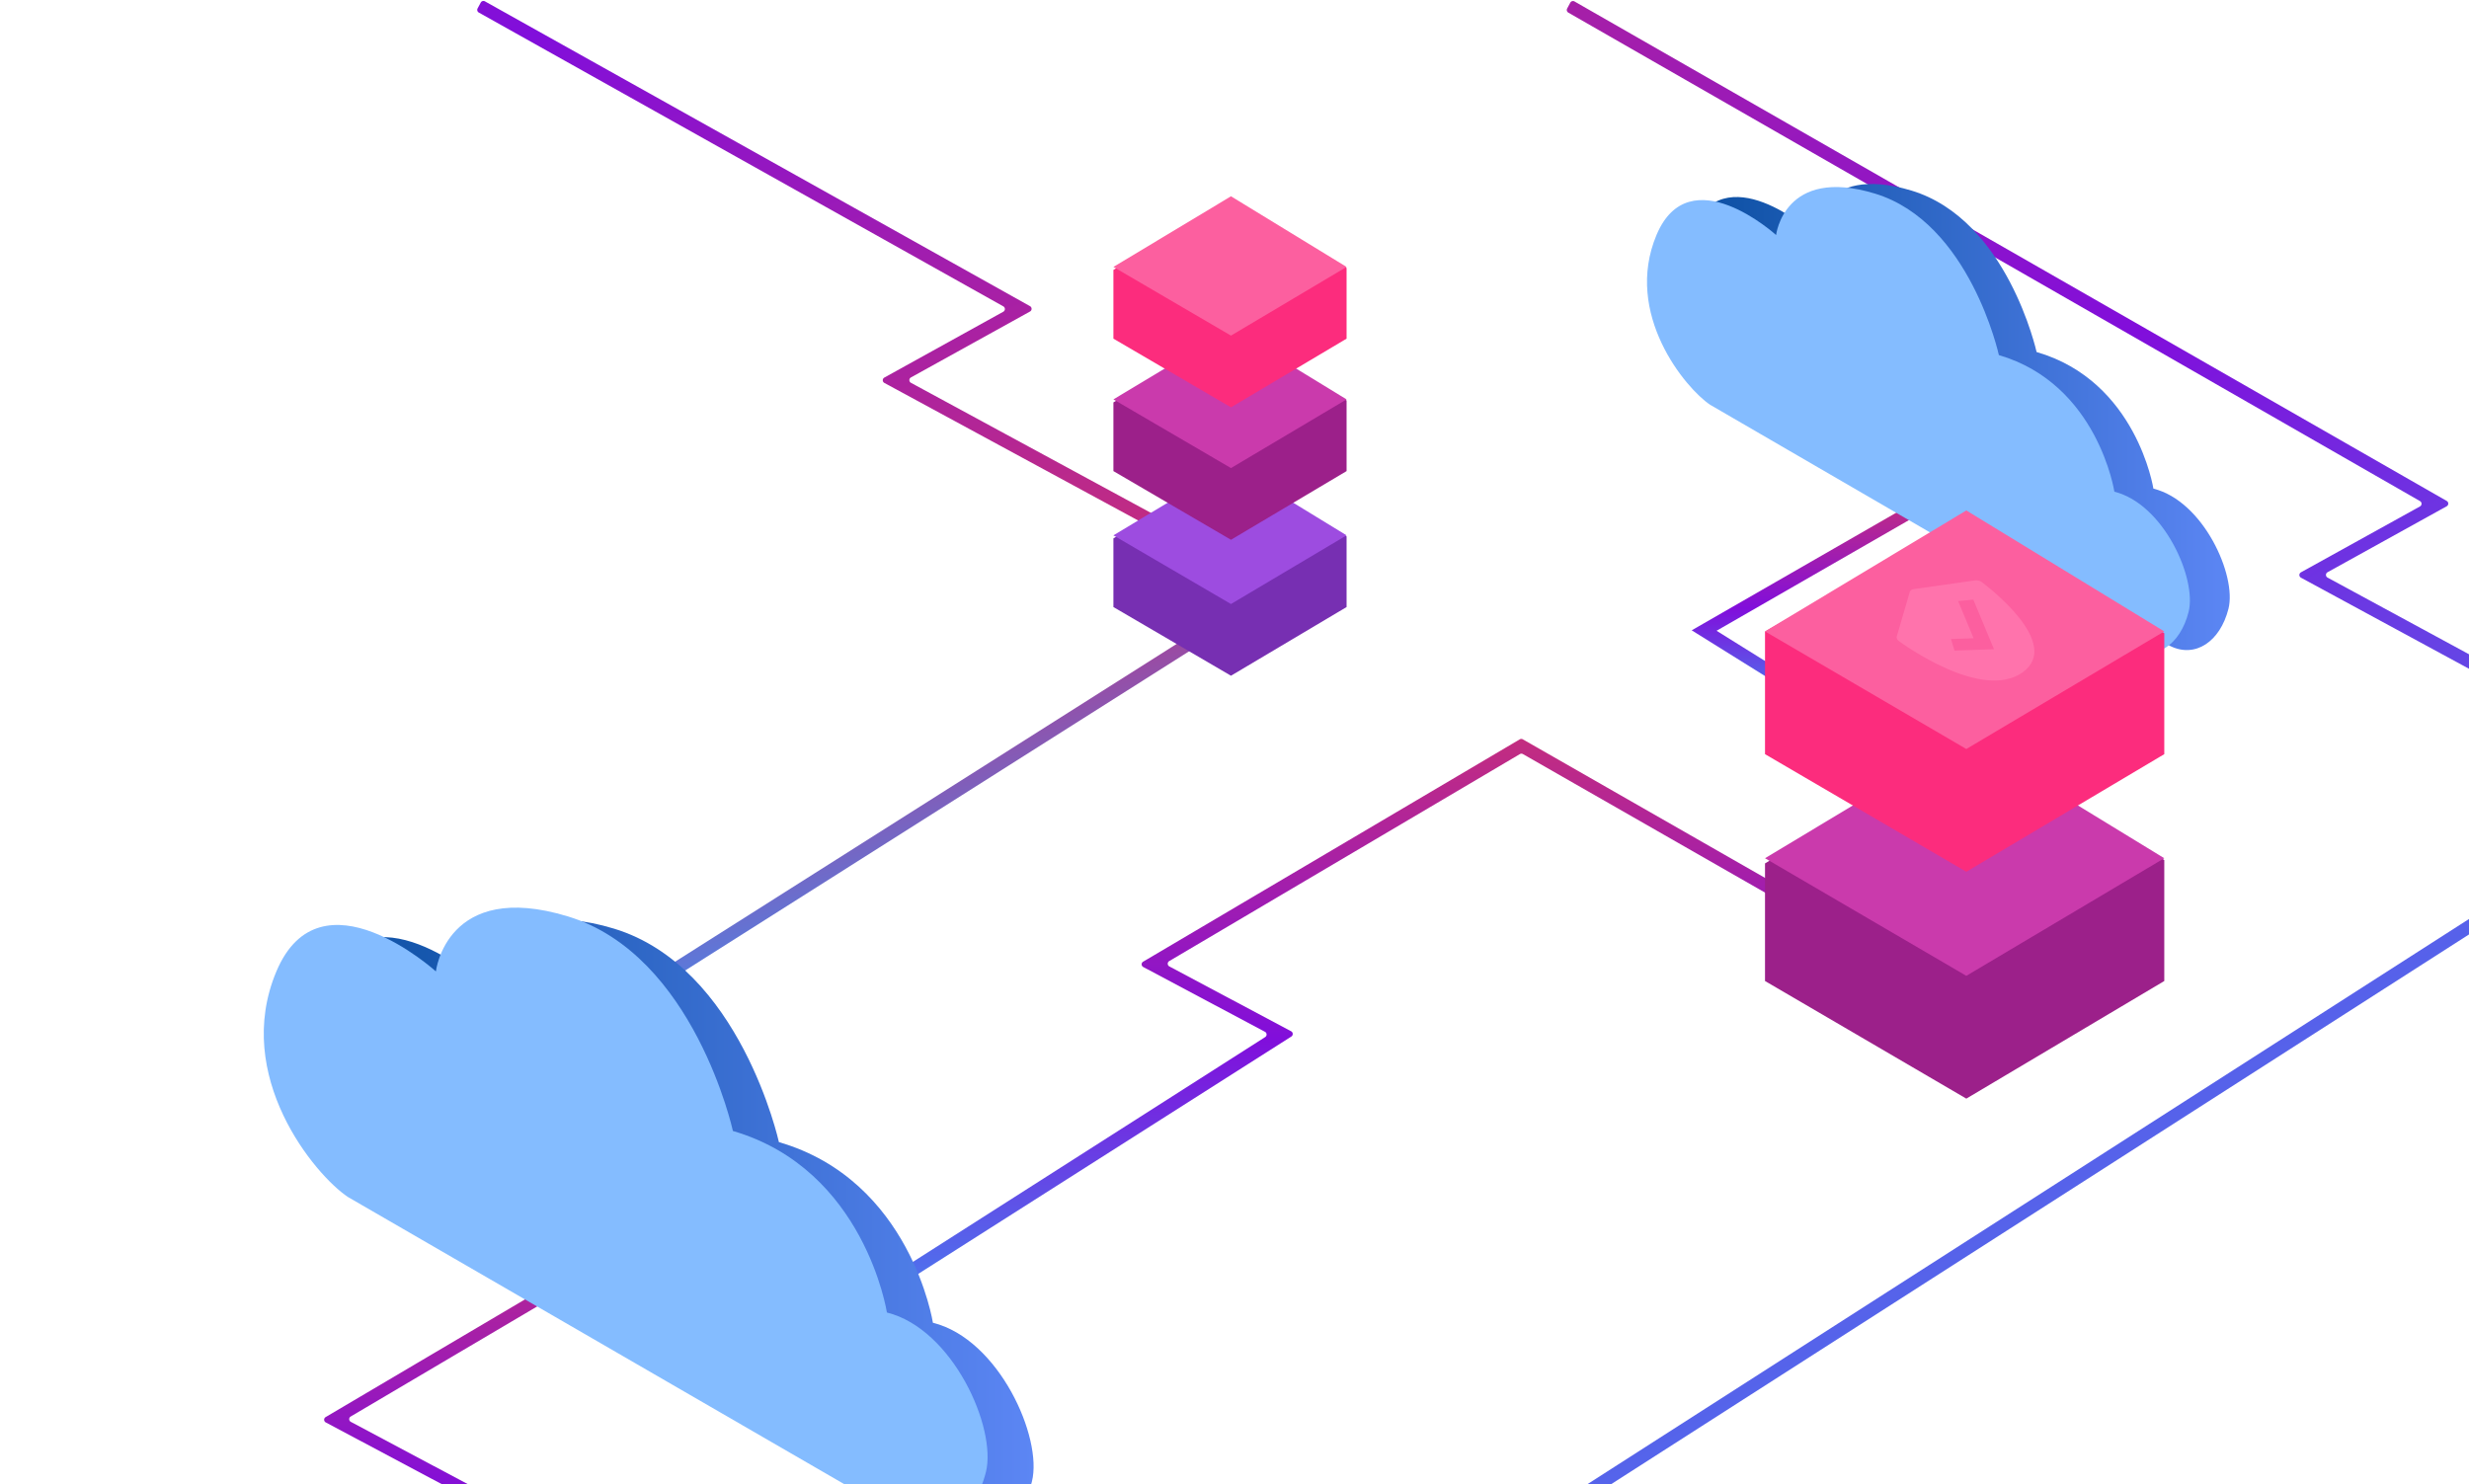 <svg xmlns="http://www.w3.org/2000/svg" xmlns:xlink="http://www.w3.org/1999/xlink" width="805" height="484" fill="none" xmlns:v="https://vecta.io/nano"><path d="M498.216 501.387a1 1 0 0 1-1.387-.312l-1.15-1.838a1 1 0 0 1 .308-1.372L872.53 256.4a1 1 0 0 0-.063-1.721L750.22 188.4a1 1 0 0 1-.008-1.754l38.8-21.484a1 1 0 0 0 .013-1.743L511.342 4.117a1 1 0 0 1-.384-1.34l1.02-1.906a1 1 0 0 1 1.379-.396l284.376 162.892a1 1 0 0 1-.013 1.743l-38.84 21.506a1 1 0 0 0 .008 1.754l121.853 66.062a1 1 0 0 1 .063 1.721l-382.59 245.233z" fill="url(#C)"/><path d="M153.627 360.7a1 1 0 0 1-1.383-.314l-1.15-1.838a1 1 0 0 1 .313-1.375l259.234-164.29a1 1 0 0 0-.059-1.724l-122.237-66.274a1 1 0 0 1-.008-1.754l38.782-21.474a1 1 0 0 0 .004-1.747L156.11 4.09a1 1 0 0 1-.393-1.345L156.74.84a1 1 0 0 1 1.369-.401L335.83 99.847a1 1 0 0 1-.003 1.747l-38.82 21.496a1 1 0 0 0 .008 1.754L418.858 190.9a1 1 0 0 1 .059 1.724L153.627 360.7z" fill="url(#D)"/><path d="M597.42 234.158L551.57 205.56l74.557-42.886 2.08 3.608-68.533 39.425 39.95 24.913-2.202 3.537z" fill="url(#E)"/><path d="M263.428 438.322a1 1 0 0 1-1.399-.337l-1.1-1.873a1 1 0 0 1 .323-1.35l151.246-96.546a1 1 0 0 0-.068-1.726l-39.676-21.123a1 1 0 0 1-.039-1.744L495.5 241.12a1 1 0 0 1 1.006-.006l88.363 50.562a1 1 0 0 1 .37 1.366l-1.076 1.875a1 1 0 0 1-1.364.37l-86.257-49.362a1 1 0 0 0-1.005.007L381.222 313.43a1 1 0 0 0 .038 1.744l39.696 21.142a1 1 0 0 1 .067 1.726l-157.595 100.28z" fill="url(#F)"/><path d="M3.52 586.345a1 1 0 0 1-1.422-.322l-1.016-1.728a1 1 0 0 1 .3-1.334l142.95-97.125a1 1 0 0 0-.092-1.71l-38.024-20.243a1 1 0 0 1-.038-1.744l117.82-69.57c.31-.182.693-.185 1.005-.007l84.794 48.52a1 1 0 0 1 .37 1.366l-.993 1.732a1 1 0 0 1-1.364.37l-82.772-47.368a1 1 0 0 0-1.005.007l-109.686 64.765a1 1 0 0 0 .038 1.743l38.04 20.26a1 1 0 0 1 .09 1.711L3.52 586.345z" fill="url(#G)"/><g filter="url(#A)"><path d="M568.805 119.003l138.736 79.652c8.16 4.05 16.322-1.35 19.042-12.15s-8.16-35.1-24.482-39.152c0 0-5.44-35.1-38.085-44.55 0 0-9.52-43.202-40.804-52.652-30.046-9.072-32.644 13.5-32.644 13.5s-28.563-25.65-39.445 0 9.52 49.95 17.682 55.352z" fill="url(#H)"/></g><path d="M557.573 132.003l137.186 79.652c8.07 4.05 16.14-1.35 18.83-12.15s-8.07-35.1-24.21-39.152c0 0-5.38-35.1-37.66-44.55 0 0-9.415-43.202-40.35-52.652-29.7-9.072-32.28 13.5-32.28 13.5s-28.244-25.65-39.004 0 9.415 49.95 17.485 55.352z" fill="#84bcff"/><g filter="url(#B)"><path d="M128.43 381.89l182.914 105.33c10.76 5.356 21.52-1.785 25.106-16.068s-10.76-46.416-32.28-51.772c0 0-7.173-46.417-50.212-58.914 0 0-12.553-57.128-53.798-69.625-39.614-11.997-43.04 17.853-43.04 17.853s-37.66-33.92-52.005 0 12.553 66.054 23.313 73.195z" fill="url(#I)"/></g><path d="M113.43 390.36l182.915 105.854c10.76 5.382 21.52-1.794 25.106-16.147s-10.76-46.648-32.28-52.03c0 0-7.173-46.648-50.212-59.207 0 0-12.553-57.413-53.798-69.972-39.614-12.056-43.04 17.942-43.04 17.942s-37.66-34.09-52.005 0 12.553 66.383 23.312 73.56z" fill="#84bcff"/><path d="M363.02 197.97v-22.398l38.33-23.04 37.693 22.4v23.038l-37.693 22.4-38.33-22.4z" fill="#772fb2"/><path d="M363.02 174.586l38.33 22.4 37.693-22.4-37.693-23.038-38.33 23.038z" fill="#9d4ce0"/><path d="M363.02 153.635v-22.4l38.33-23.038 37.693 22.4v23.038l-37.693 22.4-38.33-22.4z" fill="#9c208a"/><path d="M363.02 130.25l38.33 22.4 37.693-22.4-37.693-23.038-38.33 23.038z" fill="#ca3aac"/><path d="M363.02 110.436v-22.4L401.35 65l37.693 22.4v23.04l-37.693 22.398-38.33-22.398z" fill="#fc2c7d"/><path d="M363.02 87.05l38.33 22.4 37.693-22.4-37.693-23.038-38.33 23.04z" fill="#fc5f9f"/><path d="M575.47 319.93v-38.353l65.636-39.45 64.542 38.354v39.45l-64.542 38.354-65.636-38.354z" fill="#9c208a"/><path d="M575.47 279.887l65.636 38.354 64.542-38.354-64.542-39.45-65.636 39.45z" fill="#ca3aac"/><path d="M575.47 245.958v-40l65.636-37.813 64.542 38.353v39.45l-64.542 38.354-65.636-38.354z" fill="#fc2c7d"/><path d="M575.47 205.916l65.636 38.353 64.542-38.353-64.542-39.45-65.636 39.45z" fill="#fc5f9f"/><path d="M644 189.28l-20.032 2.832c-.67.1-1.17.452-1.3.935l-4.236 14.512c-.15.517.113 1.086.693 1.513 1.092.808 27.004 19.715 40.332 10.2S647.18 190.608 646.09 189.8c-.58-.427-1.37-.622-2.08-.52zm6.133 22.445l-12.885.45-1.135-3.773 7.372-.256-5.05-12.1 4.955-.495 6.743 16.184z" fill="#ff73ac"/><defs><filter id="A" x="528" y="40" width="219" height="192" filterUnits="userSpaceOnUse" color-interpolation-filters="sRGB"><feFlood flood-opacity="0" result="A"/><feColorMatrix in="SourceAlpha" values="0 0 0 0 0 0 0 0 0 0 0 0 0 0 0 0 0 0 127 0"/><feOffset dy="12"/><feGaussianBlur stdDeviation="10"/><feColorMatrix values="0 0 0 0 0.073 0 0 0 0 0.189 0 0 0 0 0.487 0 0 0 0.4 0"/><feBlend in2="A"/><feBlend in="SourceGraphic"/></filter><filter id="B" x="81" y="280" width="276" height="241" filterUnits="userSpaceOnUse" color-interpolation-filters="sRGB"><feFlood flood-opacity="0" result="A"/><feColorMatrix in="SourceAlpha" values="0 0 0 0 0 0 0 0 0 0 0 0 0 0 0 0 0 0 127 0"/><feOffset dy="12"/><feGaussianBlur stdDeviation="10"/><feColorMatrix values="0 0 0 0 0.073 0 0 0 0 0.189 0 0 0 0 0.487 0 0 0 0.4 0"/><feBlend in2="A"/><feBlend in="SourceGraphic"/></filter><linearGradient id="C" x1="760.501" y1="467" x2="410.501" y2="-106.5" xlink:href="#J"><stop stop-color="#408df2"/><stop offset=".505" stop-color="#810edb"/><stop offset="1" stop-color="#c32d7f"/><stop offset="1" stop-color="#c32d7f"/></linearGradient><linearGradient id="D" x1="250.5" y1="331" x2="47.5" y2="-284.5" xlink:href="#J"><stop stop-color="#408df2"/><stop offset=".162" stop-color="#c32d7f"/><stop offset=".505" stop-color="#810edb"/><stop offset="1" stop-color="#c32d7f"/></linearGradient><linearGradient id="E" x1="628.715" y1="233.922" x2="628.178" y2="162.659" xlink:href="#J"><stop stop-color="#408df2"/><stop offset=".505" stop-color="#810edb"/><stop offset="1" stop-color="#c32d7f"/><stop offset="1" stop-color="#c32d7f"/></linearGradient><linearGradient id="F" x1="586.2" y1="437.847" x2="585.572" y2="240.541" xlink:href="#J"><stop stop-color="#408df2"/><stop offset=".505" stop-color="#810edb"/><stop offset="1" stop-color="#c32d7f"/><stop offset="1" stop-color="#c32d7f"/></linearGradient><linearGradient id="G" x1="311.125" y1="585.959" x2="310.508" y2="392" xlink:href="#J"><stop stop-color="#408df2"/><stop offset=".505" stop-color="#810edb"/><stop offset="1" stop-color="#c32d7f"/><stop offset="1" stop-color="#c32d7f"/></linearGradient><linearGradient id="H" x1="548" y1="122.618" x2="727" y2="122.618" xlink:href="#J"><stop stop-color="#094ea0"/><stop offset="1" stop-color="#5c86f4"/></linearGradient><linearGradient id="I" x1="101" y1="386.673" x2="337" y2="386.673" xlink:href="#J"><stop stop-color="#094ea0"/><stop offset="1" stop-color="#5c86f4"/></linearGradient><linearGradient id="J" gradientUnits="userSpaceOnUse"/></defs></svg>